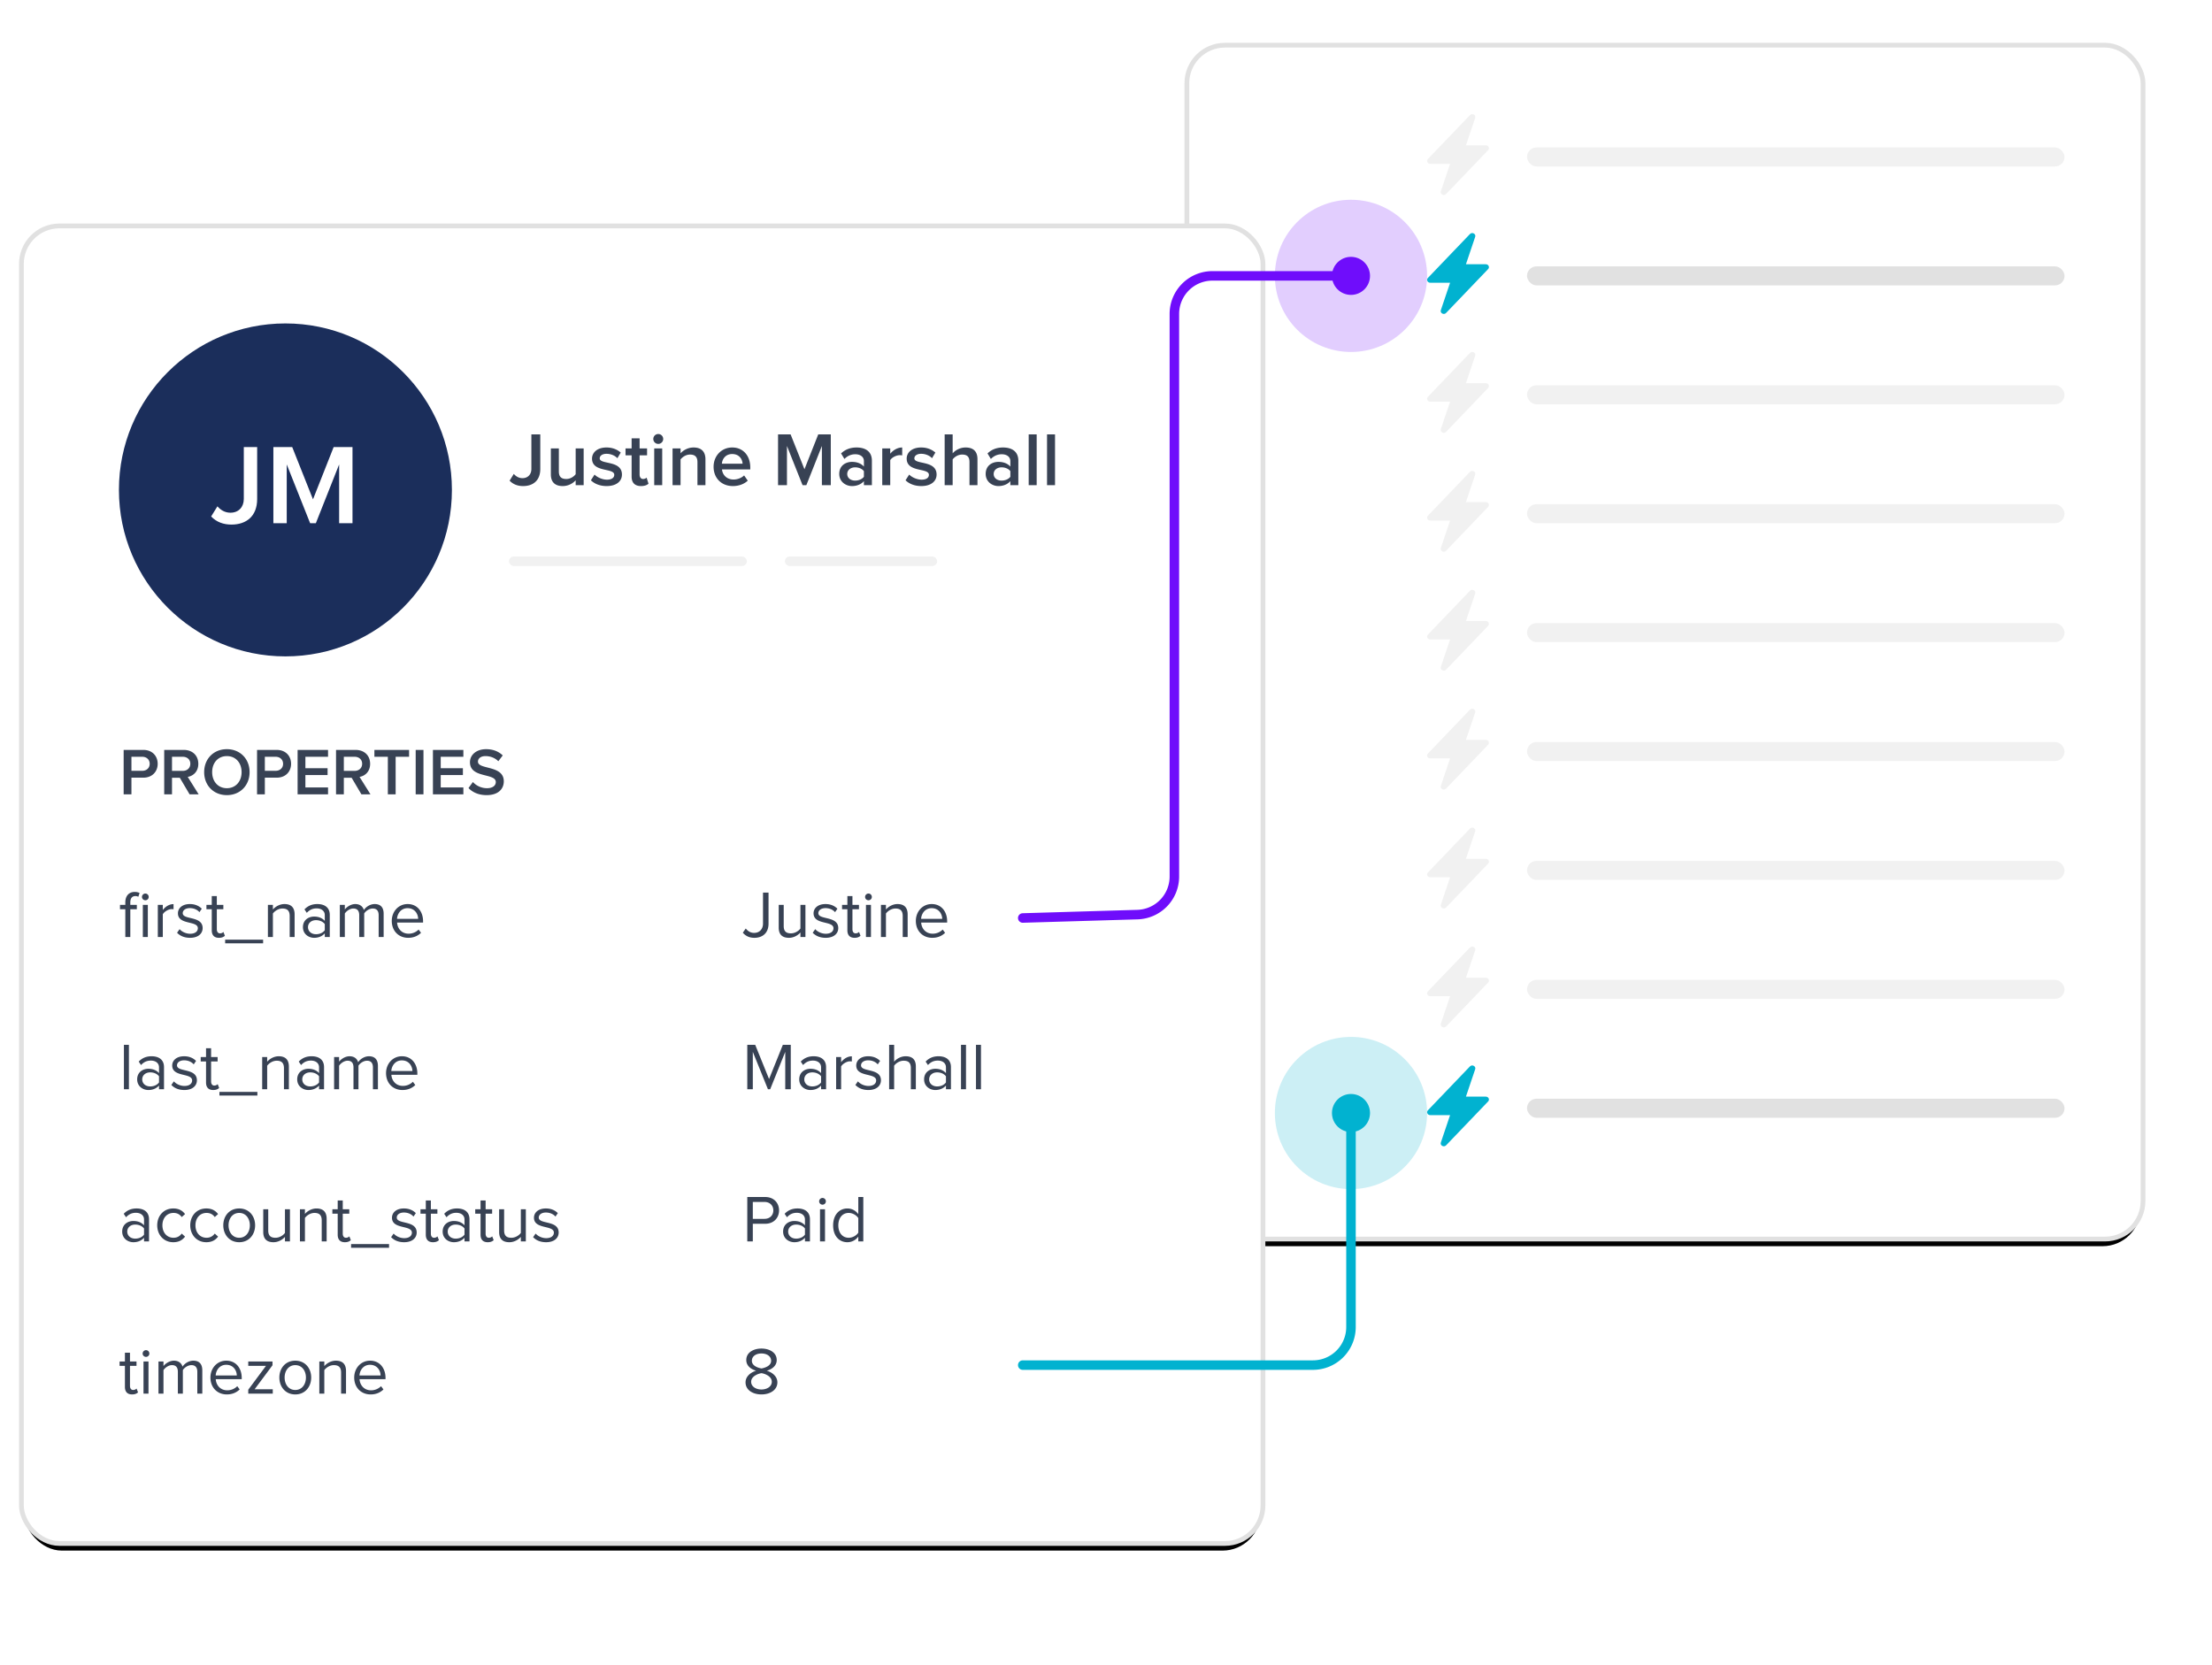 <svg xmlns="http://www.w3.org/2000/svg" xmlns:xlink="http://www.w3.org/1999/xlink" width="465" height="350" viewBox="0 0 465 350"><defs><rect id="b" width="200" height="250" x="0" y="0" rx="8"/><filter id="a" width="111%" height="108.8%" x="-5.5%" y="-3.6%" filterUnits="objectBoundingBox"><feMorphology in="SourceAlpha" operator="dilate" radius="1" result="shadowSpreadOuter1"/><feOffset dy="2" in="shadowSpreadOuter1" result="shadowOffsetOuter1"/><feGaussianBlur in="shadowOffsetOuter1" result="shadowBlurOuter1" stdDeviation="3"/><feComposite in="shadowBlurOuter1" in2="SourceAlpha" operator="out" result="shadowBlurOuter1"/><feColorMatrix in="shadowBlurOuter1" values="0 0 0 0 0.208 0 0 0 0 0.259 0 0 0 0 0.329 0 0 0 0.101 0"/></filter><rect id="d" width="260" height="276" x="0" y="0" rx="8"/><filter id="c" width="108.5%" height="108%" x="-4.2%" y="-3.3%" filterUnits="objectBoundingBox"><feMorphology in="SourceAlpha" operator="dilate" radius="1" result="shadowSpreadOuter1"/><feOffset dy="2" in="shadowSpreadOuter1" result="shadowOffsetOuter1"/><feGaussianBlur in="shadowOffsetOuter1" result="shadowBlurOuter1" stdDeviation="3"/><feComposite in="shadowBlurOuter1" in2="SourceAlpha" operator="out" result="shadowBlurOuter1"/><feColorMatrix in="shadowBlurOuter1" values="0 0 0 0 0.208 0 0 0 0 0.259 0 0 0 0 0.329 0 0 0 0.101 0"/></filter></defs><g fill="none" fill-rule="evenodd"><g transform="translate(250 10)"><use fill="#000" filter="url(#a)" xlink:href="#b"/><rect width="201" height="251" x="-.5" y="-.5" fill="#FFF" stroke="#E1E1E1" rx="8"/><g transform="translate(50 39)"><path fill="#01B2D0" fill-rule="nonzero" d="M12.833 7.57c.375-.391.078-1.012-.484-1.012H8.164L10.11.793C10.32.17 9.472-.281 9.005.206L.167 9.43c-.375.391-.078 1.012.484 1.012h4.182L2.89 16.207c-.21.623.637 1.074 1.104.587l8.838-9.224z"/><rect width="113" height="4" x="21" y="7" fill="#E1E1E1" rx="2"/></g><g fill="#F1F1F1" transform="translate(50 64)"><path fill-rule="nonzero" d="M12.833 7.57c.375-.391.078-1.012-.484-1.012H8.164L10.11.793C10.32.17 9.472-.281 9.005.206L.167 9.43c-.375.391-.078 1.012.484 1.012h4.182L2.89 16.207c-.21.623.637 1.074 1.104.587l8.838-9.224z"/><rect width="113" height="4" x="21" y="7" rx="2"/></g><g fill="#F1F1F1" transform="translate(50 14)"><path fill-rule="nonzero" d="M12.833 7.57c.375-.391.078-1.012-.484-1.012H8.164L10.11.793C10.32.17 9.472-.281 9.005.206L.167 9.43c-.375.391-.078 1.012.484 1.012h4.182L2.89 16.207c-.21.623.637 1.074 1.104.587l8.838-9.224z"/><rect width="113" height="4" x="21" y="7" rx="2"/></g><g fill="#F1F1F1" transform="translate(50 89)"><path fill-rule="nonzero" d="M12.833 7.57c.375-.391.078-1.012-.484-1.012H8.164L10.11.793C10.32.17 9.472-.281 9.005.206L.167 9.43c-.375.391-.078 1.012.484 1.012h4.182L2.89 16.207c-.21.623.637 1.074 1.104.587l8.838-9.224z"/><rect width="113" height="4" x="21" y="7" rx="2"/></g><g fill="#F1F1F1" transform="translate(50 114)"><path fill-rule="nonzero" d="M12.833 7.57c.375-.391.078-1.012-.484-1.012H8.164L10.11.793C10.32.17 9.472-.281 9.005.206L.167 9.43c-.375.391-.078 1.012.484 1.012h4.182L2.89 16.207c-.21.623.637 1.074 1.104.587l8.838-9.224z"/><rect width="113" height="4" x="21" y="7" rx="2"/></g><g fill="#F1F1F1" transform="translate(50 139)"><path fill-rule="nonzero" d="M12.833 7.57c.375-.391.078-1.012-.484-1.012H8.164L10.11.793C10.32.17 9.472-.281 9.005.206L.167 9.43c-.375.391-.078 1.012.484 1.012h4.182L2.89 16.207c-.21.623.637 1.074 1.104.587l8.838-9.224z"/><rect width="113" height="4" x="21" y="7" rx="2"/></g><g fill="#F1F1F1" transform="translate(50 164)"><path fill-rule="nonzero" d="M12.833 7.57c.375-.391.078-1.012-.484-1.012H8.164L10.11.793C10.32.17 9.472-.281 9.005.206L.167 9.43c-.375.391-.078 1.012.484 1.012h4.182L2.89 16.207c-.21.623.637 1.074 1.104.587l8.838-9.224z"/><rect width="113" height="4" x="21" y="7" rx="2"/></g><g fill="#F1F1F1" transform="translate(50 189)"><path fill-rule="nonzero" d="M12.833 7.57c.375-.391.078-1.012-.484-1.012H8.164L10.11.793C10.32.17 9.472-.281 9.005.206L.167 9.43c-.375.391-.078 1.012.484 1.012h4.182L2.89 16.207c-.21.623.637 1.074 1.104.587l8.838-9.224z"/><rect width="113" height="4" x="21" y="7" rx="2"/></g><g transform="translate(50 214)"><path fill="#01B2D0" fill-rule="nonzero" d="M12.833 7.57c.375-.391.078-1.012-.484-1.012H8.164L10.11.793C10.32.17 9.472-.281 9.005.206L.167 9.43c-.375.391-.078 1.012.484 1.012h4.182L2.89 16.207c-.21.623.637 1.074 1.104.587l8.838-9.224z"/><rect width="113" height="4" x="21" y="7" fill="#E1E1E1" rx="2"/></g></g><g transform="translate(5 48)"><use fill="#000" filter="url(#c)" xlink:href="#d"/><rect width="261" height="277" x="-.5" y="-.5" fill="#FFF" stroke="#E1E1E1" rx="8"/><g transform="translate(102 39)"><path fill="#384254" fill-rule="nonzero" d="M2.976 15.192c2.064 0 3.6-1.152 3.6-3.584v-7.28H4.704v7.264c0 1.152-.736 1.936-1.872 1.936-.816 0-1.408-.416-1.824-.896l-.88 1.424c.768.8 1.744 1.136 2.848 1.136zm8.32 0a3.696 3.696 0 0 0 2.72-1.216V15h1.68V7.272h-1.68v5.424c-.384.512-1.12 1.008-1.968 1.008-.96 0-1.568-.384-1.568-1.584V7.272H8.8v5.472c0 1.568.832 2.448 2.496 2.448zm9.232 0c2.08 0 3.216-1.04 3.216-2.416 0-3.072-4.672-2.048-4.672-3.408 0-.544.544-.96 1.424-.96.976 0 1.824.416 2.288.928l.704-1.184c-.688-.608-1.68-1.072-2.992-1.072-1.952 0-3.04 1.072-3.04 2.336 0 2.976 4.672 1.888 4.672 3.408 0 .608-.528 1.024-1.536 1.024-.992 0-2.064-.512-2.608-1.072l-.768 1.2c.8.784 1.984 1.216 3.312 1.216zm7.232 0c.768 0 1.264-.224 1.568-.496l-.4-1.28c-.128.144-.416.288-.736.288-.48 0-.736-.4-.736-.928V8.728h1.568V7.272h-1.568V5.16h-1.68v2.112h-1.28v1.456h1.28v4.464c0 1.296.672 2 1.984 2zm3.616-8.864c.576 0 1.04-.464 1.04-1.04 0-.576-.464-1.04-1.04-1.04-.576 0-1.04.464-1.04 1.04 0 .576.464 1.04 1.04 1.04zM32.208 15V7.272h-1.68V15h1.68zm3.856 0V9.592c.4-.512 1.136-1.024 1.984-1.024.944 0 1.568.384 1.568 1.6V15h1.68V9.56c0-1.584-.832-2.48-2.496-2.48-1.216 0-2.224.624-2.736 1.232v-1.04h-1.68V15h1.68zm10.992.192c1.216 0 2.352-.4 3.136-1.136l-.768-1.104c-.56.56-1.44.864-2.208.864-1.456 0-2.32-.976-2.448-2.128h5.952v-.416c0-2.432-1.472-4.192-3.792-4.192-2.288 0-3.92 1.808-3.92 4.048 0 2.448 1.712 4.064 4.048 4.064zm2.048-4.704h-4.352c.064-.928.736-2.032 2.16-2.032 1.52 0 2.144 1.12 2.192 2.032zM58.432 15V6.76l3.28 8.24h.8l3.264-8.24V15h1.872V4.328h-2.64l-2.896 7.328L59.2 4.328h-2.64V15h1.872zm13.664.192c1.024 0 1.936-.368 2.512-1.04V15h1.68V9.864c0-2.064-1.504-2.784-3.232-2.784-1.232 0-2.352.384-3.248 1.248l.704 1.168c.656-.672 1.424-.992 2.288-.992 1.056 0 1.808.544 1.808 1.44v1.152c-.576-.656-1.456-.992-2.512-.992-1.264 0-2.672.736-2.672 2.528 0 1.696 1.424 2.56 2.672 2.56zm.672-1.152c-.944 0-1.664-.544-1.664-1.392 0-.832.72-1.392 1.664-1.392.72 0 1.44.272 1.84.8v1.184c-.4.528-1.12.8-1.84.8zm7.376.96V9.736c.336-.56 1.28-1.04 2-1.04.208 0 .368.016.512.048V7.08c-.992 0-1.92.576-2.512 1.312v-1.12h-1.68V15h1.68zm6.528.192c2.08 0 3.216-1.04 3.216-2.416 0-3.072-4.672-2.048-4.672-3.408 0-.544.544-.96 1.424-.96.976 0 1.824.416 2.288.928l.704-1.184c-.688-.608-1.68-1.072-2.992-1.072-1.952 0-3.04 1.072-3.04 2.336 0 2.976 4.672 1.888 4.672 3.408 0 .608-.528 1.024-1.536 1.024-.992 0-2.064-.512-2.608-1.072l-.768 1.2c.8.784 1.984 1.216 3.312 1.216zM93.264 15V9.592c.384-.512 1.12-1.024 1.984-1.024.944 0 1.552.352 1.552 1.568V15h1.68V9.528c0-1.584-.832-2.448-2.496-2.448-1.216 0-2.208.624-2.72 1.232V4.328h-1.68V15h1.68zm9.616.192c1.024 0 1.936-.368 2.512-1.04V15h1.68V9.864c0-2.064-1.504-2.784-3.232-2.784-1.232 0-2.352.384-3.248 1.248l.704 1.168c.656-.672 1.424-.992 2.288-.992 1.056 0 1.808.544 1.808 1.44v1.152c-.576-.656-1.456-.992-2.512-.992-1.264 0-2.672.736-2.672 2.528 0 1.696 1.424 2.56 2.672 2.56zm.672-1.152c-.944 0-1.664-.544-1.664-1.392 0-.832.72-1.392 1.664-1.392.72 0 1.44.272 1.84.8v1.184c-.4.528-1.12.8-1.84.8zm7.376.96V4.328h-1.68V15h1.68zm3.856 0V4.328h-1.68V15h1.68z"/><rect width="50" height="2" y="30" fill="#F1F1F1" rx="1"/><rect width="32" height="2" x="58" y="30" fill="#F1F1F1" rx="1"/></g><path fill="#384254" fill-rule="nonzero" d="M22.394 149v-5.838h1.372v-.924h-1.372v-.518c0-.868.378-1.33 1.078-1.33.252 0 .434.056.602.154l.266-.798c-.28-.154-.63-.224-1.036-.224-1.162 0-1.96.798-1.96 2.198v.518h-1.12v.924h1.12V149h1.05zm3.164-7.728c.392 0 .7-.308.7-.7a.705.705 0 0 0-.7-.714.717.717 0 0 0-.714.714c0 .392.322.7.714.7zm.518 7.728v-6.762h-1.05V149h1.05zm3.15 0v-4.788c.308-.546 1.19-1.078 1.848-1.078.154 0 .28.014.406.028v-1.078c-.924 0-1.708.532-2.254 1.232v-1.078h-1.05V149h1.05zm5.726.168c1.736 0 2.646-.91 2.646-2.044 0-2.632-4.186-1.666-4.186-3.136 0-.602.574-1.064 1.498-1.064.882 0 1.61.364 2.016.854l.49-.728c-.532-.546-1.344-.98-2.506-.98-1.61 0-2.506.882-2.506 1.946 0 2.506 4.186 1.498 4.186 3.136 0 .672-.574 1.162-1.61 1.162-.924 0-1.778-.448-2.226-.966l-.532.756c.686.714 1.61 1.064 2.73 1.064zm6.076 0c.602 0 .98-.182 1.246-.434l-.308-.798a.994.994 0 0 1-.714.294c-.448 0-.672-.364-.672-.868v-4.2h1.372v-.924H40.58v-1.848h-1.064v1.848h-1.12v.924h1.12v4.424c0 1.008.504 1.582 1.512 1.582zm9.282 1.162v-.77h-7.98v.77h7.98zm2.058-1.33v-4.942c.406-.546 1.176-1.05 2.002-1.05.91 0 1.526.364 1.526 1.568V149h1.036v-4.746c0-1.47-.742-2.184-2.142-2.184-1.022 0-1.946.574-2.422 1.148v-.98h-1.05V149h1.05zm8.666.168c.91 0 1.694-.322 2.24-.938v.77h1.05v-4.648c0-1.638-1.176-2.282-2.618-2.282-1.106 0-1.974.364-2.702 1.12l.49.728c.602-.658 1.26-.938 2.072-.938.98 0 1.708.518 1.708 1.414v1.218c-.546-.616-1.316-.91-2.24-.91-1.148 0-2.352.7-2.352 2.226 0 1.47 1.218 2.24 2.352 2.24zm.392-.756c-.994 0-1.68-.616-1.68-1.484 0-.854.686-1.47 1.68-1.47.728 0 1.442.28 1.848.826v1.288c-.406.56-1.12.84-1.848.84zm6.062.588v-4.942c.364-.546 1.092-1.05 1.778-1.05.896 0 1.246.546 1.246 1.4V149h1.05v-4.956c.35-.546 1.092-1.036 1.792-1.036.882 0 1.246.546 1.246 1.4V149h1.05v-4.886c0-1.358-.658-2.044-1.89-2.044-.98 0-1.89.644-2.268 1.26-.196-.7-.784-1.26-1.806-1.26-1.008 0-1.904.714-2.198 1.148v-.98h-1.05V149h1.05zm13.328.168c1.092 0 2.002-.378 2.688-1.05l-.504-.686a2.943 2.943 0 0 1-2.1.868c-1.456 0-2.338-1.064-2.422-2.338h5.46v-.266c0-2.03-1.204-3.626-3.248-3.626-1.932 0-3.332 1.582-3.332 3.542 0 2.114 1.442 3.556 3.458 3.556zm2.086-3.99h-4.438c.056-1.022.77-2.24 2.212-2.24 1.54 0 2.212 1.246 2.226 2.24zM22.632 119v-3.5h2.478c1.946 0 3.038-1.33 3.038-2.912 0-1.596-1.078-2.926-3.038-2.926h-4.116V119h1.638zm2.254-4.942h-2.254v-2.954h2.254c.924 0 1.582.588 1.582 1.484 0 .882-.658 1.47-1.582 1.47zM31.158 119v-3.486h1.638L34.854 119h1.904l-2.296-3.668c1.134-.182 2.226-1.092 2.226-2.744 0-1.736-1.218-2.926-3.066-2.926H29.52V119h1.638zm2.254-4.928h-2.254v-2.968h2.254c.924 0 1.596.574 1.596 1.47 0 .91-.672 1.498-1.596 1.498zm9.282 5.096c2.786 0 4.774-2.044 4.774-4.83s-1.988-4.83-4.774-4.83c-2.8 0-4.774 2.044-4.774 4.83s1.974 4.83 4.774 4.83zm0-1.456c-1.89 0-3.094-1.456-3.094-3.374 0-1.932 1.204-3.374 3.094-3.374 1.876 0 3.094 1.442 3.094 3.374 0 1.918-1.218 3.374-3.094 3.374zm7.98 1.288v-3.5h2.478c1.946 0 3.038-1.33 3.038-2.912 0-1.596-1.078-2.926-3.038-2.926h-4.116V119h1.638zm2.254-4.942h-2.254v-2.954h2.254c.924 0 1.582.588 1.582 1.484 0 .882-.658 1.47-1.582 1.47zM63.96 119v-1.442H59.2v-2.604h4.662v-1.442H59.2v-2.408h4.76v-1.442h-6.398V119h6.398zm3.318 0v-3.486h1.638L70.974 119h1.904l-2.296-3.668c1.134-.182 2.226-1.092 2.226-2.744 0-1.736-1.218-2.926-3.066-2.926H65.64V119h1.638zm2.254-4.928h-2.254v-2.968h2.254c.924 0 1.596.574 1.596 1.47 0 .91-.672 1.498-1.596 1.498zM78.17 119v-7.896h2.828v-1.442h-7.294v1.442h2.828V119h1.638zm5.852 0v-9.338h-1.638V119h1.638zm8.386 0v-1.442h-4.76v-2.604h4.662v-1.442h-4.662v-2.408h4.76v-1.442H86.01V119h6.398zm4.886.168c2.506 0 3.612-1.344 3.612-2.898 0-3.472-5.432-2.394-5.432-4.144 0-.686.616-1.162 1.568-1.162.98 0 1.974.336 2.716 1.078l.924-1.218c-.854-.84-2.044-1.316-3.486-1.316-2.058 0-3.402 1.19-3.402 2.744 0 3.43 5.432 2.212 5.432 4.172 0 .63-.518 1.288-1.862 1.288a4.012 4.012 0 0 1-2.954-1.302l-.924 1.274c.84.868 2.086 1.484 3.808 1.484zM22.1 181v-9.338h-1.05V181h1.05zm4.088.168c.91 0 1.694-.322 2.24-.938v.77h1.05v-4.648c0-1.638-1.176-2.282-2.618-2.282-1.106 0-1.974.364-2.702 1.12l.49.728c.602-.658 1.26-.938 2.072-.938.98 0 1.708.518 1.708 1.414v1.218c-.546-.616-1.316-.91-2.24-.91-1.148 0-2.352.7-2.352 2.226 0 1.47 1.218 2.24 2.352 2.24zm.392-.756c-.994 0-1.68-.616-1.68-1.484 0-.854.686-1.47 1.68-1.47.728 0 1.442.28 1.848.826v1.288c-.406.56-1.12.84-1.848.84zm7.168.756c1.736 0 2.646-.91 2.646-2.044 0-2.632-4.186-1.666-4.186-3.136 0-.602.574-1.064 1.498-1.064.882 0 1.61.364 2.016.854l.49-.728c-.532-.546-1.344-.98-2.506-.98-1.61 0-2.506.882-2.506 1.946 0 2.506 4.186 1.498 4.186 3.136 0 .672-.574 1.162-1.61 1.162-.924 0-1.778-.448-2.226-.966l-.532.756c.686.714 1.61 1.064 2.73 1.064zm6.076 0c.602 0 .98-.182 1.246-.434l-.308-.798a.994.994 0 0 1-.714.294c-.448 0-.672-.364-.672-.868v-4.2h1.372v-.924h-1.372v-1.848h-1.064v1.848h-1.12v.924h1.12v4.424c0 1.008.504 1.582 1.512 1.582zm9.282 1.162v-.77h-7.98v.77h7.98zm2.058-1.33v-4.942c.406-.546 1.176-1.05 2.002-1.05.91 0 1.526.364 1.526 1.568V181h1.036v-4.746c0-1.47-.742-2.184-2.142-2.184-1.022 0-1.946.574-2.422 1.148v-.98h-1.05V181h1.05zm8.666.168c.91 0 1.694-.322 2.24-.938v.77h1.05v-4.648c0-1.638-1.176-2.282-2.618-2.282-1.106 0-1.974.364-2.702 1.12l.49.728c.602-.658 1.26-.938 2.072-.938.98 0 1.708.518 1.708 1.414v1.218c-.546-.616-1.316-.91-2.24-.91-1.148 0-2.352.7-2.352 2.226 0 1.47 1.218 2.24 2.352 2.24zm.392-.756c-.994 0-1.68-.616-1.68-1.484 0-.854.686-1.47 1.68-1.47.728 0 1.442.28 1.848.826v1.288c-.406.56-1.12.84-1.848.84zm6.062.588v-4.942c.364-.546 1.092-1.05 1.778-1.05.896 0 1.246.546 1.246 1.4V181h1.05v-4.956c.35-.546 1.092-1.036 1.792-1.036.882 0 1.246.546 1.246 1.4V181h1.05v-4.886c0-1.358-.658-2.044-1.89-2.044-.98 0-1.89.644-2.268 1.26-.196-.7-.784-1.26-1.806-1.26-1.008 0-1.904.714-2.198 1.148v-.98h-1.05V181h1.05zm13.328.168c1.092 0 2.002-.378 2.688-1.05l-.504-.686a2.943 2.943 0 0 1-2.1.868c-1.456 0-2.338-1.064-2.422-2.338h5.46v-.266c0-2.03-1.204-3.626-3.248-3.626-1.932 0-3.332 1.582-3.332 3.542 0 2.114 1.442 3.556 3.458 3.556zm2.086-3.99H77.26c.056-1.022.77-2.24 2.212-2.24 1.54 0 2.212 1.246 2.226 2.24zm-58.66 35.99c.91 0 1.694-.322 2.24-.938v.77h1.05v-4.648c0-1.638-1.176-2.282-2.618-2.282-1.106 0-1.974.364-2.702 1.12l.49.728c.602-.658 1.26-.938 2.072-.938.98 0 1.708.518 1.708 1.414v1.218c-.546-.616-1.316-.91-2.24-.91-1.148 0-2.352.7-2.352 2.226 0 1.47 1.218 2.24 2.352 2.24zm.392-.756c-.994 0-1.68-.616-1.68-1.484 0-.854.686-1.47 1.68-1.47.728 0 1.442.28 1.848.826v1.288c-.406.56-1.12.84-1.848.84zm7.994.756c1.232 0 1.96-.504 2.478-1.176l-.7-.644c-.448.602-1.022.882-1.722.882-1.428 0-2.338-1.12-2.338-2.618 0-1.498.91-2.604 2.338-2.604.7 0 1.274.252 1.722.868l.7-.63c-.518-.672-1.246-1.176-2.478-1.176-2.016 0-3.374 1.54-3.374 3.542s1.358 3.556 3.374 3.556zm6.944 0c1.232 0 1.96-.504 2.478-1.176l-.7-.644c-.448.602-1.022.882-1.722.882-1.428 0-2.338-1.12-2.338-2.618 0-1.498.91-2.604 2.338-2.604.7 0 1.274.252 1.722.868l.7-.63c-.518-.672-1.246-1.176-2.478-1.176-2.016 0-3.374 1.54-3.374 3.542s1.358 3.556 3.374 3.556zm6.916 0c2.058 0 3.346-1.596 3.346-3.556s-1.288-3.542-3.346-3.542-3.346 1.582-3.346 3.542c0 1.96 1.288 3.556 3.346 3.556zm0-.938c-1.442 0-2.24-1.232-2.24-2.618 0-1.372.798-2.604 2.24-2.604 1.442 0 2.24 1.232 2.24 2.604 0 1.386-.798 2.618-2.24 2.618zm7.21.938c1.008 0 1.89-.532 2.408-1.12V213h1.05v-6.762h-1.05v4.97c-.392.546-1.176 1.022-1.988 1.022-.924 0-1.526-.35-1.526-1.54v-4.452h-1.05v4.774c0 1.456.742 2.156 2.156 2.156zm6.608-.168v-4.942c.406-.546 1.176-1.05 2.002-1.05.91 0 1.526.364 1.526 1.568V213h1.036v-4.746c0-1.47-.742-2.184-2.142-2.184-1.022 0-1.946.574-2.422 1.148v-.98h-1.05V213h1.05zm8.4.168c.602 0 .98-.182 1.246-.434l-.308-.798a.994.994 0 0 1-.714.294c-.448 0-.672-.364-.672-.868v-4.2h1.372v-.924h-1.372v-1.848H65.99v1.848h-1.12v.924h1.12v4.424c0 1.008.504 1.582 1.512 1.582zm9.282 1.162v-.77h-7.98v.77h7.98zm3.164-1.162c1.736 0 2.646-.91 2.646-2.044 0-2.632-4.186-1.666-4.186-3.136 0-.602.574-1.064 1.498-1.064.882 0 1.61.364 2.016.854l.49-.728c-.532-.546-1.344-.98-2.506-.98-1.61 0-2.506.882-2.506 1.946 0 2.506 4.186 1.498 4.186 3.136 0 .672-.574 1.162-1.61 1.162-.924 0-1.778-.448-2.226-.966l-.532.756c.686.714 1.61 1.064 2.73 1.064zm6.076 0c.602 0 .98-.182 1.246-.434l-.308-.798a.994.994 0 0 1-.714.294c-.448 0-.672-.364-.672-.868v-4.2h1.372v-.924h-1.372v-1.848h-1.064v1.848h-1.12v.924h1.12v4.424c0 1.008.504 1.582 1.512 1.582zm4.382 0c.91 0 1.694-.322 2.24-.938v.77h1.05v-4.648c0-1.638-1.176-2.282-2.618-2.282-1.106 0-1.974.364-2.702 1.12l.49.728c.602-.658 1.26-.938 2.072-.938.98 0 1.708.518 1.708 1.414v1.218c-.546-.616-1.316-.91-2.24-.91-1.148 0-2.352.7-2.352 2.226 0 1.47 1.218 2.24 2.352 2.24zm.392-.756c-.994 0-1.68-.616-1.68-1.484 0-.854.686-1.47 1.68-1.47.728 0 1.442.28 1.848.826v1.288c-.406.56-1.12.84-1.848.84zm6.734.756c.602 0 .98-.182 1.246-.434l-.308-.798a.994.994 0 0 1-.714.294c-.448 0-.672-.364-.672-.868v-4.2h1.372v-.924h-1.372v-1.848H96.02v1.848H94.9v.924h1.12v4.424c0 1.008.504 1.582 1.512 1.582zm4.55 0c1.008 0 1.89-.532 2.408-1.12V213h1.05v-6.762h-1.05v4.97c-.392.546-1.176 1.022-1.988 1.022-.924 0-1.526-.35-1.526-1.54v-4.452h-1.05v4.774c0 1.456.742 2.156 2.156 2.156zm7.714 0c1.736 0 2.646-.91 2.646-2.044 0-2.632-4.186-1.666-4.186-3.136 0-.602.574-1.064 1.498-1.064.882 0 1.61.364 2.016.854l.49-.728c-.532-.546-1.344-.98-2.506-.98-1.61 0-2.506.882-2.506 1.946 0 2.506 4.186 1.498 4.186 3.136 0 .672-.574 1.162-1.61 1.162-.924 0-1.778-.448-2.226-.966l-.532.756c.686.714 1.61 1.064 2.73 1.064zm-87.024 32c.602 0 .98-.182 1.246-.434l-.308-.798a.994.994 0 0 1-.714.294c-.448 0-.672-.364-.672-.868v-4.2h1.372v-.924h-1.372v-1.848H21.26v1.848h-1.12v.924h1.12v4.424c0 1.008.504 1.582 1.512 1.582zm2.926-7.896c.392 0 .7-.308.7-.7a.705.705 0 0 0-.7-.714.717.717 0 0 0-.714.714c0 .392.322.7.714.7zm.518 7.728v-6.762h-1.05V245h1.05zm3.15 0v-4.942c.364-.546 1.092-1.05 1.778-1.05.896 0 1.246.546 1.246 1.4V245h1.05v-4.956c.35-.546 1.092-1.036 1.792-1.036.882 0 1.246.546 1.246 1.4V245h1.05v-4.886c0-1.358-.658-2.044-1.89-2.044-.98 0-1.89.644-2.268 1.26-.196-.7-.784-1.26-1.806-1.26-1.008 0-1.904.714-2.198 1.148v-.98h-1.05V245h1.05zm13.328.168c1.092 0 2.002-.378 2.688-1.05l-.504-.686a2.943 2.943 0 0 1-2.1.868c-1.456 0-2.338-1.064-2.422-2.338h5.46v-.266c0-2.03-1.204-3.626-3.248-3.626-1.932 0-3.332 1.582-3.332 3.542 0 2.114 1.442 3.556 3.458 3.556zm2.086-3.99h-4.438c.056-1.022.77-2.24 2.212-2.24 1.54 0 2.212 1.246 2.226 2.24zM52.34 245v-.924h-3.808l3.752-5.04v-.798h-5.096v.924h3.724l-3.724 5.012V245h5.152zm4.732.168c2.058 0 3.346-1.596 3.346-3.556s-1.288-3.542-3.346-3.542-3.346 1.582-3.346 3.542c0 1.96 1.288 3.556 3.346 3.556zm0-.938c-1.442 0-2.24-1.232-2.24-2.618 0-1.372.798-2.604 2.24-2.604 1.442 0 2.24 1.232 2.24 2.604 0 1.386-.798 2.618-2.24 2.618zm6.104.77v-4.942c.406-.546 1.176-1.05 2.002-1.05.91 0 1.526.364 1.526 1.568V245h1.036v-4.746c0-1.47-.742-2.184-2.142-2.184-1.022 0-1.946.574-2.422 1.148v-.98h-1.05V245h1.05zm9.744.168c1.092 0 2.002-.378 2.688-1.05l-.504-.686a2.943 2.943 0 0 1-2.1.868c-1.456 0-2.338-1.064-2.422-2.338h5.46v-.266c0-2.03-1.204-3.626-3.248-3.626-1.932 0-3.332 1.582-3.332 3.542 0 2.114 1.442 3.556 3.458 3.556zm2.086-3.99h-4.438c.056-1.022.77-2.24 2.212-2.24 1.54 0 2.212 1.246 2.226 2.24zm78.584-92.01c1.666 0 2.968-.966 2.968-2.982v-6.524h-1.162v6.51c0 1.162-.728 1.96-1.876 1.96-.812 0-1.358-.434-1.75-.924l-.616.882c.644.756 1.456 1.078 2.436 1.078zm7.266 0c1.008 0 1.89-.532 2.408-1.12V149h1.05v-6.762h-1.05v4.97c-.392.546-1.176 1.022-1.988 1.022-.924 0-1.526-.35-1.526-1.54v-4.452h-1.05v4.774c0 1.456.742 2.156 2.156 2.156zm7.714 0c1.736 0 2.646-.91 2.646-2.044 0-2.632-4.186-1.666-4.186-3.136 0-.602.574-1.064 1.498-1.064.882 0 1.61.364 2.016.854l.49-.728c-.532-.546-1.344-.98-2.506-.98-1.61 0-2.506.882-2.506 1.946 0 2.506 4.186 1.498 4.186 3.136 0 .672-.574 1.162-1.61 1.162-.924 0-1.778-.448-2.226-.966l-.532.756c.686.714 1.61 1.064 2.73 1.064zm6.076 0c.602 0 .98-.182 1.246-.434l-.308-.798a.994.994 0 0 1-.714.294c-.448 0-.672-.364-.672-.868v-4.2h1.372v-.924h-1.372v-1.848h-1.064v1.848h-1.12v.924h1.12v4.424c0 1.008.504 1.582 1.512 1.582zm2.926-7.896c.392 0 .7-.308.7-.7a.705.705 0 0 0-.7-.714.717.717 0 0 0-.714.714c0 .392.322.7.714.7zm.518 7.728v-6.762h-1.05V149h1.05zm3.15 0v-4.942c.406-.546 1.176-1.05 2.002-1.05.91 0 1.526.364 1.526 1.568V149h1.036v-4.746c0-1.47-.742-2.184-2.142-2.184-1.022 0-1.946.574-2.422 1.148v-.98h-1.05V149h1.05zm9.744.168c1.092 0 2.002-.378 2.688-1.05l-.504-.686a2.943 2.943 0 0 1-2.1.868c-1.456 0-2.338-1.064-2.422-2.338h5.46v-.266c0-2.03-1.204-3.626-3.248-3.626-1.932 0-3.332 1.582-3.332 3.542 0 2.114 1.442 3.556 3.458 3.556zm2.086-3.99h-4.438c.056-1.022.77-2.24 2.212-2.24 1.54 0 2.212 1.246 2.226 2.24zM153.254 181v-7.854l3.178 7.854h.476l3.164-7.854V181h1.162v-9.338h-1.666l-2.898 7.196-2.912-7.196h-1.666V181h1.162zm12.11.168c.91 0 1.694-.322 2.24-.938v.77h1.05v-4.648c0-1.638-1.176-2.282-2.618-2.282-1.106 0-1.974.364-2.702 1.12l.49.728c.602-.658 1.26-.938 2.072-.938.98 0 1.708.518 1.708 1.414v1.218c-.546-.616-1.316-.91-2.24-.91-1.148 0-2.352.7-2.352 2.226 0 1.47 1.218 2.24 2.352 2.24zm.392-.756c-.994 0-1.68-.616-1.68-1.484 0-.854.686-1.47 1.68-1.47.728 0 1.442.28 1.848.826v1.288c-.406.56-1.12.84-1.848.84zm6.062.588v-4.788c.308-.546 1.19-1.078 1.848-1.078.154 0 .28.014.406.028v-1.078c-.924 0-1.708.532-2.254 1.232v-1.078h-1.05V181h1.05zm5.726.168c1.736 0 2.646-.91 2.646-2.044 0-2.632-4.186-1.666-4.186-3.136 0-.602.574-1.064 1.498-1.064.882 0 1.61.364 2.016.854l.49-.728c-.532-.546-1.344-.98-2.506-.98-1.61 0-2.506.882-2.506 1.946 0 2.506 4.186 1.498 4.186 3.136 0 .672-.574 1.162-1.61 1.162-.924 0-1.778-.448-2.226-.966l-.532.756c.686.714 1.61 1.064 2.73 1.064zm5.418-.168v-4.942c.392-.546 1.176-1.05 1.988-1.05.924 0 1.526.336 1.526 1.54V181h1.05v-4.774c0-1.47-.742-2.156-2.156-2.156-1.022 0-1.946.574-2.408 1.148v-3.556h-1.05V181h1.05zm8.652.168c.91 0 1.694-.322 2.24-.938v.77h1.05v-4.648c0-1.638-1.176-2.282-2.618-2.282-1.106 0-1.974.364-2.702 1.12l.49.728c.602-.658 1.26-.938 2.072-.938.98 0 1.708.518 1.708 1.414v1.218c-.546-.616-1.316-.91-2.24-.91-1.148 0-2.352.7-2.352 2.226 0 1.47 1.218 2.24 2.352 2.24zm.392-.756c-.994 0-1.68-.616-1.68-1.484 0-.854.686-1.47 1.68-1.47.728 0 1.442.28 1.848.826v1.288c-.406.56-1.12.84-1.848.84zm6.062.588v-9.338h-1.05V181h1.05zm3.15 0v-9.338h-1.05V181h1.05zm-47.964 32v-3.71h2.59c1.862 0 2.926-1.288 2.926-2.814s-1.05-2.814-2.926-2.814h-3.752V213h1.162zm2.45-4.746h-2.45v-3.556h2.45c1.106 0 1.862.728 1.862 1.778s-.756 1.778-1.862 1.778zm6.272 4.914c.91 0 1.694-.322 2.24-.938v.77h1.05v-4.648c0-1.638-1.176-2.282-2.618-2.282-1.106 0-1.974.364-2.702 1.12l.49.728c.602-.658 1.26-.938 2.072-.938.98 0 1.708.518 1.708 1.414v1.218c-.546-.616-1.316-.91-2.24-.91-1.148 0-2.352.7-2.352 2.226 0 1.47 1.218 2.24 2.352 2.24zm.392-.756c-.994 0-1.68-.616-1.68-1.484 0-.854.686-1.47 1.68-1.47.728 0 1.442.28 1.848.826v1.288c-.406.56-1.12.84-1.848.84zm5.544-7.14c.392 0 .7-.308.7-.7a.705.705 0 0 0-.7-.714.717.717 0 0 0-.714.714c0 .392.322.7.714.7zm.518 7.728v-6.762h-1.05V213h1.05zm4.718.168c.952 0 1.778-.49 2.282-1.176V213h1.05v-9.338h-1.05v3.598c-.546-.742-1.372-1.19-2.282-1.19-1.764 0-3.01 1.386-3.01 3.556 0 2.198 1.246 3.542 3.01 3.542zm.266-.938c-1.372 0-2.184-1.106-2.184-2.604s.812-2.618 2.184-2.618c.826 0 1.652.504 2.016 1.092v3.052c-.364.588-1.19 1.078-2.016 1.078zm-18.34 32.938c1.834 0 3.346-.952 3.346-2.534 0-1.246-1.064-2.1-2.226-2.45 1.078-.308 2.086-1.022 2.086-2.24 0-1.68-1.666-2.422-3.206-2.422-1.554 0-3.192.742-3.192 2.422 0 1.218.994 1.932 2.072 2.24-1.162.35-2.226 1.204-2.226 2.45 0 1.596 1.498 2.534 3.346 2.534zm0-5.46c-.56-.098-2.016-.476-2.016-1.61 0-.966.882-1.54 2.016-1.54 1.12 0 2.03.574 2.03 1.54 0 1.134-1.456 1.512-2.03 1.61zm0 4.424c-1.162 0-2.17-.616-2.17-1.624 0-1.218 1.596-1.736 2.17-1.806.574.07 2.17.588 2.17 1.806 0 1.008-1.022 1.624-2.17 1.624z"/><g transform="translate(20 20)"><circle cx="35" cy="35" r="35" fill="#1B2E5B"/><path fill="#FFF" fill-rule="nonzero" d="M23.66 42.288c3.096 0 5.4-1.728 5.4-5.376v-10.92h-2.808v10.896c0 1.728-1.104 2.904-2.808 2.904-1.224 0-2.112-.624-2.736-1.344l-1.32 2.136c1.152 1.2 2.616 1.704 4.272 1.704zM35.276 42V29.64L40.196 42h1.2l4.896-12.36V42H49.1V25.992h-3.96l-4.344 10.992-4.368-10.992h-3.96V42h2.808z"/></g></g><g fill="#01B2D0" fill-rule="nonzero" transform="translate(268 218)"><circle cx="16" cy="16" r="16" fill-opacity=".2"/><circle cx="16" cy="16" r="4"/></g><g fill="#6F0DFB" fill-rule="nonzero" transform="translate(268 42)"><circle cx="16" cy="16" r="16" fill-opacity=".2"/><circle cx="16" cy="16" r="4"/></g><path stroke="#6F0DFB" stroke-linecap="round" stroke-linejoin="round" stroke-width="2" d="M215 193l24.11-.713a8 8 0 0 0 7.763-7.996V66a8 8 0 0 1 8-8H284"/><path stroke="#01B2D0" stroke-linecap="round" stroke-linejoin="round" stroke-width="2" d="M215 287h61a8 8 0 0 0 8-8v-45h0"/></g></svg>
